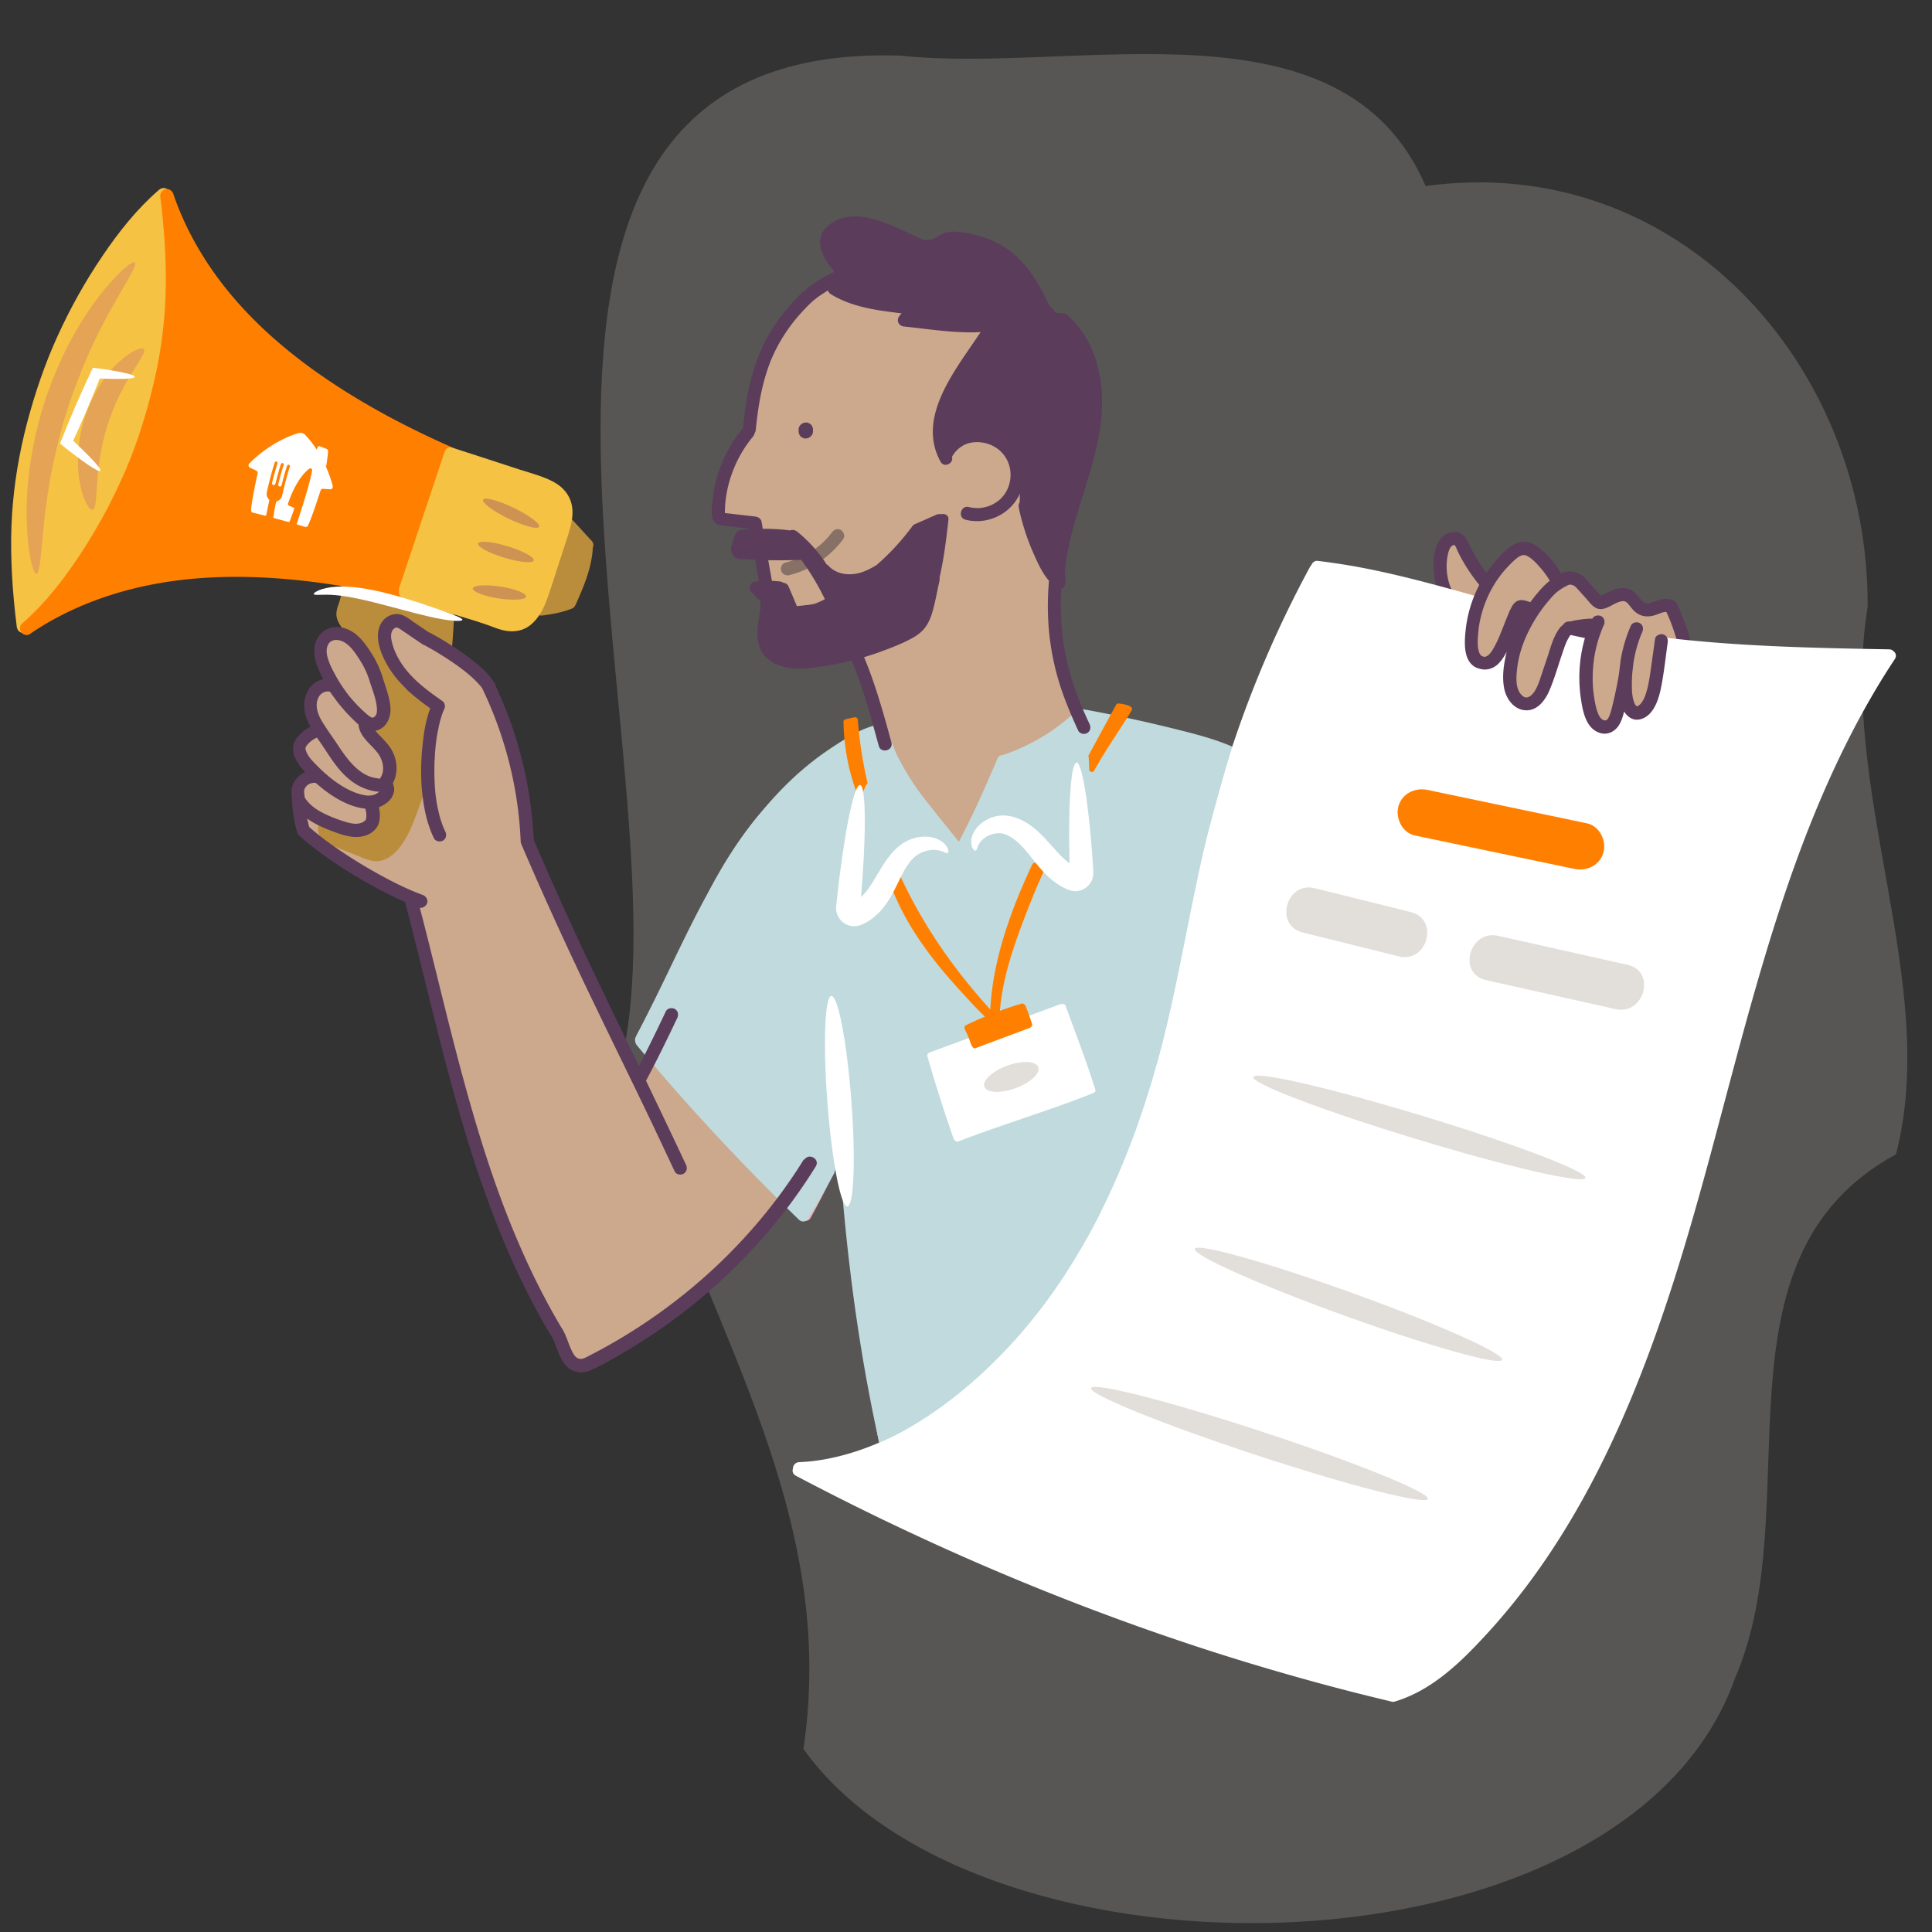 <svg xmlns="http://www.w3.org/2000/svg" viewBox="0 0 200 200"><rect x="0" y="0" width="200" height="200" fill="#333333" stroke="none"/><defs><style>.cls-2{fill:#f6c243}.cls-3{fill:#fff}.cls-4{fill:#e5a355}.cls-5{fill:#ff8000}.cls-6{fill:#c1dade}.cls-7{fill:#ba8d3c}.cls-8{fill:#ce9352}.cls-9{fill:#cca88d}.cls-10{fill:#e2ded9}.cls-12{fill:#5b3d5b}</style></defs><path id="BG_Strong" d="M193.34 62.82c.14-25.17-19.74-47.12-45.76-43.56-8.62-19.98-36.15-11.55-54.36-13.5-50.98-1.68-22.28 71.1-28.61 102.74 5.76 25.14 22.58 45.64 18.56 72.55 18.29 25.61 85.17 24.63 96.46-7.38 7.68-17.77-3.18-43.37 16.64-54.18 4.61-17.76-6.02-37.66-2.93-56.67Z" style="fill:#575655"/><g id="Illustrations"><g id="Layer_10"><path d="M85.23 29.53s-3.12 2.46-4.11 4-2.53 4.73-2.87 6.49c-.34 1.76-.68 4.43-.68 4.43l-2.67 4.97-.35 4.44 3.69.49s.89 5.45 1.18 6.77c.29 1.32.51 3.51 1.9 3.99s6.57 1.45 6.57 1.45 1.78 3.01 1.87 3.74 1.13 4.06 1.29 4.64 1.55 4.47 2.17 5.43 6.33 7.93 6.33 7.93l4.31-9.43s3.57-2.03 4.95-2.67 2.7-1.74 2.7-1.74-1.78-5.42-2.03-7.62c-.24-2.2.18-9.97.18-9.97s-3.86-3.72-4-4.02.15-4.14-.25-5.01-3.25-2.77-3.69-2.73-3.38 1.81-3.38 1.81-.8-1.95-.5-3.1c.3-1.15 1.48-2.13 2.27-4.1.79-1.97 2.03-5.17 1.22-5.59s-4.03-2.34-4.03-2.34l-11.12-2.78-.96.53ZM152.99 62.56l-3.23-1.02s-.92-2.98-.68-3.82.45-2.09 1.21-1.94 1.56 1.71 2.03 2.43c.47.73 1.61 2.22 1.61 2.22s1.71-2.44 2.43-2.96 1.17-1.25 2.1-.51 2.85 3.27 2.85 3.27 1.14-.96 1.95-.17 1.9 2.45 2.37 2.33 1.27-.75 1.95-.78 2.04 1.42 2.5 1.48 2.08-.22 2.51-.22 1.17 1.71 1.33 2.22.44 1.48.44 1.48-2.56-.6-2.37-.25-.54 4.32-.8 5.16-.86 1.92-1.08 2.07-.37.59-.86.22-1.16-2.59-1.16-2.59-.6 3.12-1.11 3.57-1.1.65-1.48.31-1.04-1.74-1.25-3.27c-.2-1.53.16-4.63.42-5.45s.25-1.62.25-1.62l-2.96.65s-1.87 5.68-2.52 6.42-1.16 1.86-2.02.94c-.86-.93-1.13-2.84-1.05-3.61s.96-5.23 1.05-5.24.9-1.2.57-.95-.75-.37-1.28.95c-.53 1.32-1.79 4.37-2.4 4.57s-1.56.68-1.79-.55.28-4.17.28-4.17l.16-1.17ZM38.89 70.22c-.7-1.65-1.38-3.09-2.16-3.71s-2.39-1.38-2.92-.6-.63 2.37-.18 3.29.64 1.75.64 1.75-1.49-.07-1.8.79.19 2.38.17 2.71.52 1.2.52 1.2-1.89.75-2.06 1.32.24 1.62.62 2.08.92 1.32.92 1.32-1.31.13-1.56.75-.08 2.14-.08 2.14l.39 2.71 2.18 1.17v-1.18l.35-.71s1.79.9 2.83.71 1.76-.25 1.81-1.01-.03-1.56.06-1.69 1.5 0 1.49-.82 0-.56 0-1.17.41-1.26.24-2-.89-1.73-1.27-2.36-.82-1.97-.82-1.97 1.28-.27 1.36-.83-.21-2.31-.21-2.31l-.51-1.57Z" class="cls-9"/><path d="M50.16 70.28s-2.48-1.98-3.22-2.47-3.1-1.87-3.64-2.23-1.37-1.49-2.12-1.3-1.19.47-1.09 1.86c.1 1.39 1.06 3.37 1.96 4.23.9.86 3.06 2.54 3.06 2.54s-.91 5.16-.85 5.17-.79 3-.97 3.51-1.6 4.32-1.92 4.84-1.71 2.12-2.35 2.04-2.3-.72-2.6-.85-2.56-1.2-2.56-1.2l-.72.7s4.93 3.53 5.92 4.05 3.44 1.87 3.44 1.87 3.16 12.62 3.65 14.5 3.49 13.51 4.34 15.33 5.44 12.09 6.48 13.97c1.04 1.89 1.62 3.98 2.32 4.24s1.82-.03 2.78-.55c.96-.52 6.2-3.71 7.91-5.05 1.71-1.35 4.66-3.86 5.9-5.14s4.44-5 4.44-5l.82-1.08-9.3-10.28-4.41-4.72-1.36 2.56-6.93-14.58-4.64-10.42s-.63-6.19-1.21-8.21c-.57-2.02-1.85-5.54-1.85-5.54l-1.3-2.81Z" class="cls-9"/><path d="M61.37 56.67c.09-.21.08-.47-.12-.68-.65-.69-1.28-1.41-1.93-2.1-.57-.61-1.49.31-.92.92.08.09.17.18.25.28-.02.04-.04.08-.05.12l-2.16 7.16c-.11.02-.22.03-.34.05-.82.1-.83 1.4 0 1.3 1.06-.13 2.09-.32 3.08-.71a.66.66 0 0 0 .38-.37c.02-.03.04-.06.06-.1.84-1.91 1.63-3.74 1.75-5.85Z" class="cls-7"/></g><g id="Layer_9"><path d="M81.69 59.54a9.874 9.874 0 0 0 5.6-3.74c.22-.3.05-.76-.24-.93-.35-.2-.71-.05-.93.24-1.15 1.56-2.9 2.65-4.79 3.12-.36.09-.57.49-.47.84s.48.56.84.47Z" style="fill:#877166"/><path d="m17.08 20.92.33-.3c.28-.24.25-.72 0-.96-.28-.28-.68-.24-.96 0-2.27 1.96-4.16 4.35-5.83 6.82-1.79 2.63-3.35 5.43-4.67 8.33s-2.35 5.93-3.16 9.02c-.82 3.12-1.35 6.31-1.55 9.53-.2 3.22-.04 6.76.33 10.12.05.45.1.91.16 1.36.04.37.28.68.68.68.33 0 .73-.31.68-.68l-.03-.29c.48-.26 1.13-.69 1.59-1.33.82-1.14 4.32-5.96 5.65-7.88 1.33-1.93 4.84-10.08 5.47-12.46.63-2.38 2.33-12.07 2.33-14.45 0-1.85-.7-5.82-1.01-7.5Z" class="cls-2"/><path d="M46.33 62.06a.72.72 0 0 0-.62.42l-3.44-1.1-5.59-.98v-.12c-.04-.37-.29-.68-.68-.68-.34 0-.72.31-.68.68.06.52.05 1.04-.06 1.55-.11.54-.39 1.04-.43 1.59-.05.55.19 1.02.48 1.45.13.2.29.39.38.61.04.08.06.17.08.26 0-.05-.03.12 0 .06-.15.33-.1.73.24.93.24.14.6.11.81-.08.33.53 1.52 2.44 1.96 3.13.51.81 1.06 3.85.84 4.31-.22.46-1.36.83-1.36.83s.06 1 .66 1.68c.6.69 1.43 2.65 1.43 2.65s.05.92-.24 1.4c-.29.48 0 .6 0 1.2s-.72.96-1.18 1.33-.25.7-.31 1.27c-.06.57-.39.95-1.05 1.39s-3.04-.49-3.04-.49l-.12.05c-.12-.44-.71-.77-1.15-.36-.55.51-.39 1.26.06 1.78s1.07.72 1.68.96l2.07.83c.73.29 1.45.65 2.26.51 1.27-.22 2.22-1.49 2.79-2.55.61-1.14 1.04-2.39 1.47-3.61.51-1.42.98-2.86 1.38-4.31.14-.5-.27-.83-.67-.84.4-1.86 1.04-4.68 1.04-4.68s-2.84-2.23-3.25-2.75c-.41-.52-2.13-3.66-2.36-4.25-.23-.59.85-1.61 1.21-1.76.37-.15 1.02.28 1.79.69.5.27 1.85 1.16 2.72 1.75v.02c-.03.36.33.7.68.68.39-.02.65-.3.68-.68.11-1.36.19-2.72.23-4.08 0-.36-.32-.7-.68-.68Z" class="cls-7"/><path d="M41.74 61.18zM46.98 46.39c-5.09-2.23-10.02-4.86-14.54-8.1-4.12-2.97-7.89-6.49-10.74-10.72-1.57-2.33-2.86-4.84-3.76-7.5-.12-.35-.47-.58-.84-.47-.26.07-.46.31-.5.58-.01.06-.02.11-.01.17.42 3.37.66 6.78.55 10.18-.11 3.13-.53 6.21-1.26 9.25-.72 3.04-1.68 6.1-2.9 8.94a56.223 56.223 0 0 1-4.4 8.24C6.97 59.45 5.17 61.86 3 63.9c-.24.23-.49.45-.74.67-.12.11-.18.26-.19.42v.07c0 .11.02.23.09.34.03.05.07.09.11.13.03.03.06.05.09.08.01 0 .03.02.04.03a.3.3 0 0 0 .08.04h.02c.19.08.41.08.58-.04 4.11-2.82 8.87-4.52 13.76-5.33 5.21-.86 10.58-.71 15.8-.04 3.06.39 6.09.99 9.08 1.7.36.08.74-.11.84-.47s-.12-.75-.47-.84c-.06-.02-.11-.03-.17-.04l4.49-13.01c.31.09.63.01.81-.29.17-.29.09-.78-.24-.93Z" class="cls-5"/><path d="M83.93 126.05a88.83 88.83 0 0 0 3.94-8.09c.14-.34.1-.73-.24-.93-.29-.17-.79-.1-.93.24a87.504 87.504 0 0 1-3.94 8.09c-.42.77.75 1.45 1.18.69Z" style="fill:#f2a6b0"/><path d="M128.13 77.55c-1.89-.9-3.91-1.44-5.94-1.95-2.03-.51-4.22-1.02-6.35-1.46-1.2-.25-2.4-.48-3.6-.7-.31-.06-.62.06-.77.32-.16.01-.32.08-.44.19a20.466 20.466 0 0 1-7.21 4.21c-.23 0-.46.12-.55.33-1.24 2.94-2.56 5.85-3.95 8.72-1-1.24-2-2.48-2.99-3.73-1.01-1.27-2-2.56-2.8-3.96-.45-.78-.83-1.6-1.12-2.46-.11-.33-.44-.55-.79-.48-.01-.03-.03-.07-.04-.1l.03-.14a.71.71 0 0 0-.15-.63c0-.06 0-.12-.02-.18-.09-.33-.49-.61-.84-.47-4.71 1.86-8.66 5.17-11.84 9.07-3.52 4.31-6.09 9.25-8.51 14.24-1.43 2.95-2.83 5.93-4.37 8.83-.04.08-.06.16-.08.24-.11.25-.05.54.13.77 4.11 4.92 8.43 9.68 12.93 14.24 1.26 1.28 2.54 2.55 3.83 3.8.63.61 1.59-.35.96-.96-.03-.02-.05-.05-.08-.07l3.25-6.68c.43 6.69 1.12 13.37 2.16 20 .59 3.76 1.29 7.49 2.13 11.2.08.36.49.57.84.47.37-.1.56-.48.47-.84-.01-.06-.02-.11-.04-.17 1.6-.92 5.93-3.45 8.37-5.34 3.04-2.36 7.11-7.43 10.97-13.01 3.86-5.58 7.43-16.38 8.75-20.76 1.32-4.38 3.03-13.58 3.93-18.04.76-3.76 2.64-11.07 3.21-13.28.29.07.59-.03.75-.3.17-.3.09-.77-.24-.93Z" class="cls-6"/><path d="M175.03 66.39c-.35-1.33-.83-2.62-1.42-3.86-.15-.32-.64-.43-.93-.24-.33.21-.41.59-.24.93.29.61.47 1.04.7 1.69.22.61.41 1.22.57 1.85.09.35.49.59.84.47s.57-.47.47-.84ZM154.41 59.95c-.58-.68-1.1-1.41-1.56-2.18-.24-.39-.46-.8-.66-1.21-.22-.44-.38-.92-.8-1.23-.84-.61-1.94-.12-2.43.68-.49.8-.58 1.83-.56 2.72.02 1.1.29 2.17.77 3.16.16.33.63.42.93.24.34-.2.41-.6.24-.93-.42-.86-.61-1.81-.58-2.76.01-.45.07-.9.2-1.33.1-.35.25-.6.53-.69h.05c-.05-.02-.04-.01.04 0-.06-.03.03.04.03.04.12.18.2.4.29.6.21.45.45.88.7 1.3.53.9 1.15 1.74 1.82 2.54.24.28.72.24.96 0 .28-.28.24-.68 0-.96ZM82.67 44.48v.17c0 .1.02.2.06.29.03.09.08.17.15.24.07.07.15.12.24.15.09.05.18.07.29.06l.2-.03c.12-.04.23-.1.33-.19l.12-.15c.07-.12.1-.24.1-.37v-.17c0-.1-.02-.2-.06-.29a.608.608 0 0 0-.15-.24.608.608 0 0 0-.24-.15.477.477 0 0 0-.29-.06l-.2.03c-.12.04-.23.1-.33.19l-.12.15a.71.71 0 0 0-.1.37ZM156.71 64.24c.38.1.76.2 1.14.31.17.05.37.02.53-.07.14-.08.28-.24.31-.41.04-.17.03-.37-.07-.53s-.23-.27-.41-.31c-.38-.1-.76-.2-1.14-.31a.706.706 0 0 0-.53.07c-.14.08-.28.24-.31.41-.04.17-.03.37.07.53s.23.27.41.31Z" class="cls-12"/><path d="M196.08 67.48a.646.646 0 0 0-.52-.26c-6.08-.11-12.17-.23-18.23-.72-1.71-.14-3.42-.31-5.13-.51-.37-.04-.68.35-.68.68s.24.57.54.65c-.19.9-.52 2.44-.56 2.91-.05.67-.77 2.54-1.08 3-.31.46-1.15.53-1.54-.04s-.76-2.01-.76-2.01l-.38 1.67s-.37 1.23-.73 1.89c-.36.66-1.12.47-1.76-.06-.65-.53-.88-2.41-1.02-3.74-.08-.84.62-5.22.62-5.22l-2.85-.36s-.87 1.9-1.08 2.53c-.21.63-.81 2.39-1.44 3.89-.63 1.5-1.61 1.06-2.02.94s-1.23-1.88-1.17-2.93.53-4.71.53-4.71-.9 1.3-1.52 2.19c-.63.9-.94 1.17-2.01 1.26s-.73-.64-1.01-1.88c-.2-.89.26-2.63.54-3.53.73.05 1-1.12.21-1.34-4.25-1.19-8.5-2.38-12.85-3.16-1.26-.22-2.53-.41-3.8-.56-.28-.03-.53.19-.63.44-.05.05-.09.1-.13.17-3.77 6.95-6.82 14.3-9.08 21.88-2.34 7.85-3.58 15.95-5.37 23.93-1.52 6.76-3.59 13.4-6.58 19.66s-6.51 11.6-11.17 16.33c-4.86 4.92-11.03 9.3-17.95 10.58-.9.17-1.8.27-2.72.31-.44.02-.66.35-.67.68-.08.26-.01.56.31.73 3.8 2 7.64 3.92 11.53 5.74a269.222 269.222 0 0 0 23.9 9.86c4.05 1.44 8.13 2.79 12.25 4.02s8.25 2.37 12.42 3.38l1.48.36c.12.05.27.06.43.01 3.79-1.14 6.73-3.98 9.35-6.82 2.6-2.81 4.95-5.86 7.04-9.06 4.23-6.46 7.46-13.52 10.12-20.76 2.71-7.37 4.82-14.94 6.84-22.52 2.13-7.98 4.19-15.98 6.8-23.82 2.59-7.77 5.74-15.37 9.99-22.39.5-.83 1.02-1.64 1.55-2.45.02-.02.03-.05.05-.07 0 0 0-.01.01-.02.19-.29.12-.57-.06-.76Z" class="cls-3"/><path d="M173.29 62.2h.01c-.68-.36-1.36-.18-2.04.06-.15.05-.3.11-.45.15-.07.02-.14.04-.21.05h-.12c-.03 0-.14-.02-.12 0-.02 0-.05-.01-.07-.02 0 0-.01 0-.03-.01l-.09-.06c.01 0 .06.05 0 0s-.12-.11-.18-.18c-.49-.54-.86-1.15-1.65-1.29-.9-.15-1.71.31-2.48.71 0 0-.08.03-.14.06-.18-.18-.35-.39-.52-.58l-1.06-1.18s0-.01-.02-.02a2.32 2.32 0 0 0-1.51-.74c-.35-.03-.68.07-.99.22-.66-1.11-1.54-2.16-2.6-2.88-.69-.47-1.49-.53-2.24-.16-.63.32-1.18.88-1.65 1.39-1.9 2.04-3.09 4.67-3.4 7.44-.14 1.27-.3 3.31 1.11 3.96.07.03.15.05.22.07.76.28 1.54.05 2.1-.53.33-.35.59-.76.82-1.2-.02.06-.03.13-.05.19-.27 1.16-.45 2.42-.22 3.6.21 1.1 1.01 2.21 2.21 2.28 1.27.07 2.1-1.12 2.52-2.16.49-1.17.84-2.41 1.25-3.61.2-.59.38-1.2.7-1.74.04-.07.08-.13.12-.2v-.01c.02-.01.04-.03.05-.04.02-.01.05-.02.07-.03.48.11.96.21 1.44.31-.59 2.04-.73 4.2-.41 6.32.19 1.29.52 3.04 1.95 3.5.74.24 1.46-.08 1.9-.68.33-.45.48-1 .62-1.53.39.61 1 1.03 1.81.76 1.27-.42 1.77-2.04 2.01-3.23.31-1.54.47-3.12.69-4.68.05-.36-.09-.73-.47-.84-.32-.09-.79.11-.84.47-.17 1.23-.34 2.46-.52 3.69-.08.55-.18 1.11-.33 1.65-.13.47-.3.96-.61 1.34-.13.15-.25.23-.36.29h-.02c.02.01.04.05 0 .02l-.01-.01c-.01 0-.02-.01-.03-.01-.02-.02-.04-.02-.05-.03h-.01c-.03-.03-.05-.05-.07-.08 0 0-.01-.02-.02-.03-.05-.07-.09-.15-.12-.23 0-.02-.02-.06-.02-.06-.02-.05-.03-.1-.05-.14a2.34 2.34 0 0 1-.09-.38c-.04-.21-.05-.3-.07-.53-.02-.29-.02-.58-.02-.87 0-.42.02-.84.06-1.26.04-.28.07-.57.1-.86.17-1.1.47-2.19.91-3.2.15-.34.1-.73-.24-.93-.29-.17-.78-.09-.93.25-.53 1.21-.9 2.48-1.09 3.79v.04c-.04.31-.08.62-.11.92-.13.91-.32 1.82-.52 2.72-.13.56-.25 1.13-.43 1.67-.06.18-.15.38-.25.52-.08.11-.17.16-.28.16-.02 0-.09-.02-.11-.02h-.03c-.01 0-.03-.02-.06-.03-.08-.05-.13-.08-.19-.14-.16-.16-.28-.39-.36-.61-.21-.56-.31-1.17-.4-1.76-.17-1.17-.16-2.37-.02-3.54.1-.88.31-1.76.59-2.6.02-.05.05-.09.06-.15v-.03c.12-.33.25-.66.39-.97.15-.33.1-.73-.24-.93-.29-.17-.78-.09-.93.24-.49 0-.99.05-1.47.13-.27.04-.55.09-.82.17-.29-.05-.61.08-.75.34-.12.09-.24.19-.33.31-.69.89-.97 2.07-1.32 3.12l-.58 1.72c-.17.5-.32 1.01-.57 1.48-.17.33-.45.7-.75.83-.18.08-.31.07-.4.04-.13-.04-.25-.13-.39-.28-.61-.67-.52-1.86-.41-2.75.24-1.99 1.08-3.88 2.18-5.54.31-.46.63-.9.99-1.32.3-.36.67-.79 1-1.05.13-.1.36-.26.54-.37.1-.06.2-.12.31-.17.04-.02.09-.04.13-.07 0 0 .11-.05.12-.06a.59.59 0 0 1 .37-.03c.2.06.33.13.48.29l.95 1.05c.31.34.6.77 1 1.01.87.52 1.7-.34 2.51-.59.28-.08.49-.12.73.04l.12.11c.05.05.1.11.14.16.11.13.21.27.32.4.52.63 1.2.91 2.01.76.35-.06.67-.2 1-.32.09-.03.18-.06.27-.08.03 0 .15-.03.15-.03h.14c.02 0 .04 0 .06.01h.02s.02 0 .03.02c.33.17.74.08.93-.25.18-.31.08-.76-.24-.93Zm-3.82 10.92c-.02 0-.03.01 0 0Zm-6.96-7.31h-.01s.01 0 .02-.01ZM159 61.58c-.2.25-.39.5-.58.76-.37-.12-.78-.29-1.16-.19-.43.11-.67.45-.85.83-.33.69-.6 1.41-.88 2.12-.26.66-.53 1.32-.88 1.94-.15.26-.3.52-.52.73-.13.12-.39.27-.51.22-.06-.03-.12-.04-.19-.06-.03-.02-.06-.03-.09-.05l-.04-.04-.03-.03-.01-.02-.09-.15-.02-.04c-.03-.07-.05-.14-.07-.21-.01-.05-.02-.1-.04-.15 0 0-.02-.14-.03-.14-.07-.54-.03-1.12.02-1.66.1-1.12.4-2.27.84-3.33a11.28 11.28 0 0 1 1.72-2.88c.38-.45.78-.88 1.22-1.27.35-.31.78-.65 1.25-.42.57.28 1.06.84 1.47 1.32.34.39.64.81.9 1.26-.54.43-1.01.94-1.45 1.49Zm6.63.13s.02-.02.05-.02c-.03.01-.04.02-.05.02ZM169.51 73.12h-.02.02Z" class="cls-12"/><path d="M162.52 65.81c.03 0 .06-.02.01-.01Z" class="cls-12"/><path d="M58.55 50.91c-.48-.62-1.16-1.02-1.87-1.33-.94-.4-1.94-.67-2.92-.98-2.16-.7-4.32-1.42-6.48-2.11-.15-.05-.31-.1-.46-.14-.31-.09-.55.02-.68.22-.06.07-.1.15-.13.24-1.22 3.67-2.45 7.34-3.67 11l-1.04 3.12c-.03.1-.03.19-.01.29-.05.33.16.61.47.73.96.37 1.96.66 2.94.96 1.26.38 2.51.75 3.77 1.14.54.16 1.07.33 1.6.51.53.17 1.04.39 1.57.56.89.29 1.81.35 2.68-.05.65-.3 1.16-.86 1.55-1.46.4-.61.67-1.31.91-2 .31-.89.59-1.79.88-2.69.31-.94.61-1.89.92-2.83.29-.88.59-1.76.67-2.69.08-.89-.13-1.77-.69-2.48Z" class="cls-2"/></g><path id="Layer_12" d="M86.4 121.38s-2.36 4.35-2.71 4.69-.36.59-1.02 0-1.12-1.03-1.12-1.03 2.79-3.86 3.04-4.31.06-.96-.35-1.32-1.37.7-1.98 1.54-2.06 2.78-2.06 2.78-10.36-11.06-11.1-11.9-1.2-1.47-1.2-1.47 2.33-4.52 2.51-5.29-.71-1.22-.87-1.22-2.9 5.17-2.9 5.17l-.92-1.46s6.01-11.69 7.19-14.29c1.18-2.6 3.7-6.84 6.36-9.72 2.66-2.88 7.88-7.6 11.13-8.4 0 0 .31 2.47.62 2.84s1.52-.46 1.52-.46 2 4.57 6.71 9.64c0 0 3.18-6.18 4.3-8.86 0 0 3.54-.98 8.51-4.7 0 0 10.39 1.57 15.44 3.89 0 0-.71 2.14-2.52 8.97-1.81 6.84-3.69 18.27-5.06 22.99s-4.63 14.48-8.08 19.82-6.37 9.61-11.62 14.12c-5.25 4.5-9.22 5.94-9.22 5.94s-2.41-12.12-2.92-17.81c-.51-5.69-1.35-12.33-1.35-12.33l-.34 2.17Z" class="cls-6"/><path d="M146.47 86.49c5.5 1.15 11.01 2.3 16.51 3.46 1.29.27 2.65-.38 3.01-1.71.33-1.22-.41-2.74-1.71-3.01-5.5-1.15-11.01-2.3-16.51-3.46-1.29-.27-2.65.38-3.01 1.71-.33 1.22.41 2.74 1.71 3.01Z" class="cls-5"/><path d="m134.85 96.53 9.94 2.47c2.97.74 4.23-3.84 1.26-4.58l-9.94-2.47c-2.97-.74-4.23 3.84-1.26 4.58ZM153.83 101.46l13.4 3c2.98.67 4.25-3.91 1.26-4.58l-13.4-3c-2.98-.67-4.25 3.91-1.26 4.58Z" class="cls-10"/><path d="M34.44 50.33c0-.08-.2-.88-.67-1.95s-.02-.06-.01-.08c.16-.94.2-1.58.2-1.58 0-.11-.06-.21-.16-.25l-.71-.28h-.02a.176.176 0 0 0-.2.11l-.07.25h-.01c-.33-.51-.72-1.03-1.18-1.51-.08-.1-.2-.17-.33-.21a.647.647 0 0 0-.39.01c-2.94.88-5.01 3.05-5.1 3.17s-.04.06-.05.1c-.03.12.02.24.12.29l.69.33c.09.05.14.16.12.26-.03.13-.66 3.04-.68 3.83 0 .12.08.22.19.25.43.1.82.2 1.24.31h.04s.09 0 .1-.05c.05-.26.17-.84.3-1.45 0-.02 0-.04.01-.05.01-.05 0-.11-.04-.14a.808.808 0 0 1-.21-.73c.23-1.02.52-2.18.82-3.08.02-.07.1-.12.18-.1.08.02.13.1.11.18v.01c-.2.6-.39 1.31-.57 2.02-.02.1.04.19.13.22.1.02.19-.04.22-.13.18-.71.37-1.44.57-2.04.02-.07.1-.12.18-.1.08.02.13.1.11.18v.01c-.2.59-.39 1.31-.57 2.01-.02.1.04.19.13.22.1.02.19-.03.22-.13.18-.71.37-1.43.57-2.02.02-.07.1-.12.18-.1.08.02.13.1.11.18v.01c-.29.87-.57 1.99-.8 2.99s0 .02 0 .02c-.07.28-.27.48-.52.57-.04.02-.08.05-.1.1 0 0-.06.15-.19.9-.05.33-.09.55-.1.66s.02.08.06.09l.07.02.43.12h.03l.03.01c.19.05.37.1.55.15l.41.11s.08-.01.1-.05c.33-.85.48-1.34.48-1.34.01-.04-.01-.09-.06-.1l-.48-.2c-.08-.04-.11-.1-.11-.16 0-.04.01-.08.01-.08.98-2.86 2.21-3.59 2.21-3.59l.06-.03a.17.17 0 0 1 .1 0c.06.02.11.07.12.14v.07c-.16.94-.62 2.49-1 3.7-.32 1.02-.59 1.82-.59 1.82s.01.07.04.08c.27.08.54.16.82.24.12.03.24-.02.29-.12.37-.7 1.28-3.53 1.32-3.66.04-.1.13-.16.24-.16l.76.05c.12 0 .22-.08.25-.19.01-.04.01-.08 0-.11Z" class="cls-3"/><path d="M83.22 120.01c-2.58 4.17-5.74 7.97-9.33 11.31a57.532 57.532 0 0 1-11.88 8.49c-.31.16-.61.33-.92.48-.27.14-.57.33-.88.38h-.16c.04 0-.14-.03-.16-.04h-.03l-.12-.06a.705.705 0 0 1-.09-.07c-.03-.02-.05-.05-.08-.07-.03-.03-.06-.06-.08-.09l-.06-.09c-.55-.83-.71-1.93-1.33-2.85l-.01-.01c-3.11-5.24-5.48-10.86-7.41-16.63-1.95-5.84-3.48-11.82-4.96-17.79-.74-3-1.48-6.01-2.26-9 .32.06.67-.19.76-.49.1-.38-.13-.71-.47-.84-1.62-.59-3.23-1.41-4.79-2.28-1.68-.94-3.32-1.97-4.88-3.1-.73-.53-1.39-1.05-2.07-1.65-.08-.29-.15-.58-.21-.87.85.62 1.87 1.04 2.87 1.41.92.33 1.88.63 2.86.43.82-.16 1.59-.73 1.74-1.59.08-.45.07-.96-.05-1.43.34-.12.66-.31.95-.56.55-.48.82-1.24.49-1.9.58-1.07.49-2.4-.12-3.48-.33-.57-.8-1.03-1.25-1.5-.16-.16-.3-.32-.42-.48 1.09-.19 1.62-1.33 1.55-2.37-.07-1.09-.51-2.15-.83-3.23 0-.02-.02-.04-.02-.06-.27-.81-.62-1.58-1.08-2.3-.47-.74-1-1.52-1.71-2.07-.71-.55-1.69-.87-2.59-.61-.91.26-1.51 1.08-1.63 2-.14 1 .25 1.95.67 2.84.07.15.15.31.23.46-.47.12-.92.37-1.24.72-.8.87-.89 2.19-.51 3.28.11.31.26.62.43.92-.1.05-.19.1-.28.16-.46.28-.87.65-1.19 1.1-.79 1.12-.04 2.38.75 3.26.05.06.11.12.16.18-.44.2-.83.53-1.09.95-.19.31-.29.65-.31 1.02-.01.22 0 .44.04.66.02 1.18.19 2.37.52 3.51 0 .01.01.02.01.04.02.14.08.28.19.38 1.38 1.23 2.91 2.32 4.46 3.33 1.68 1.08 3.42 2.08 5.22 2.95.43.21.87.41 1.31.6 1.56 5.97 2.95 11.98 4.55 17.95 1.6 5.96 3.42 11.88 5.83 17.57 1.35 3.18 2.88 6.27 4.64 9.23.57.84.71 1.78 1.24 2.7.23.41.57.81 1 1.02.65.33 1.33.29 1.99 0 1.18-.51 2.31-1.19 3.42-1.84 1.11-.65 2.19-1.33 3.25-2.05 4.25-2.88 8.13-6.31 11.47-10.2 1.89-2.2 3.61-4.54 5.13-7 .46-.75-.71-1.43-1.18-.69ZM34.29 66.39c.21-.14.43-.16.69-.13s.59.16.85.35c.61.44 1.04 1.12 1.44 1.75.4.62.73 1.31.96 2.04.23.77.55 1.51.7 2.3.06.33.12.69.08 1.02-.04.28-.16.44-.36.56.07-.05-.12.02-.02.01-.11 0-.03.02-.15-.02-.08-.02-.21-.11-.3-.17-.29-.22-.56-.49-.83-.74-.52-.5-1-1.04-1.44-1.62-.43-.58-.86-1.23-1.21-1.89-.36-.66-.71-1.33-.85-2.06-.1-.53 0-1.13.42-1.4Zm-1.42 6.07c.12-.41.32-.64.68-.81h.02c.05-.02.11-.04.16-.05 0 0 .05-.01.08-.02H34.04c.01 0 .03 0 .05.01.06.03.07.03.07.03s.01 0 .02.01c.11.17.22.33.34.49.52.72 1.12 1.45 1.77 2.1.25.24.52.53.83.79v.09c.17 1.22 1.24 1.9 1.94 2.8.61.78.86 1.93.24 2.73a.844.844 0 0 0-.24-.06c-1.8-.2-3.04-1.87-3.97-3.27-.44-.67-.92-1.32-1.36-2-.01-.02-.03-.05-.04-.07-.1-.15-.2-.31-.3-.46-.43-.7-.76-1.52-.53-2.31Zm-1.24 4.93s-.02.04 0 0Zm0 0s0-.02.01-.03c.15-.28.43-.56.7-.74.08-.06.17-.11.26-.16.04-.02.08-.04.11-.06.02 0 .03-.02.03-.02h.03c.02 0 .03 0 .05-.01.22.32.45.64.66.96.65.98 1.31 2.04 2.18 2.9.94.93 2.09 1.57 3.41 1.72.07 0 .14 0 .21-.03-.07.07-.15.14-.24.2-.26.17-.54.23-.83.24-.13 0-.25 0-.38-.03-1-.15-1.95-.64-2.78-1.19-.83-.55-1.62-1.26-2.34-1.99-.33-.34-.66-.68-.89-1.09-.09-.17-.15-.36-.2-.53v-.06c0-.02.02-.05.02-.07Zm-.03.09s-.03.06 0 0Zm-.06 5.07s0-.05-.01-.08v-.05c0-.06-.01-.12-.03-.18-.01-.1-.02-.21-.02-.32 0-.04.01-.1.02-.13 0-.02 0-.03.01-.05 0-.02.01-.04.02-.06 0 .01-.01.02-.02.04 0-.01.01-.03.02-.04v-.02c.02-.04.04-.08.03-.04 0-.02.02-.04.03-.06.02-.03.03-.05.05-.08s.09-.1.13-.15c.02-.02.04-.04.07-.06.06-.04.12-.08.19-.12.02 0 .04-.02.06-.03h.02c.06-.02.13-.04.2-.06.03 0 .06-.01.09-.02H32.68c.51.45 1.04.87 1.59 1.24 1.02.68 2.27 1.3 3.54 1.43.02.08.05.16.07.24 0 .02.03.17.03.19.02.17.02.34 0 .51v.01c0 .04-.01.07-.02.11 0 .03-.02.06-.03.09 0 .01-.01.02-.02.04-.08.07-.11.1-.18.15-.17.11-.32.16-.53.2-.37.07-.86-.02-1.26-.14-.85-.25-1.69-.57-2.47-.97-.74-.38-1.39-.86-1.83-1.54 0-.02-.02-.03-.03-.04Z" class="cls-12"/><path d="M31.53 81.67c.02-.03.03-.05.03-.06l-.03.06ZM42 71.28c.78.75 1.65 1.41 2.54 2.05-.51 1.34-.71 2.81-.84 4.23-.18 2.04-.14 4.12.24 6.13.2 1.07.51 2.11.98 3.08.16.33.63.42.93.25.34-.2.41-.6.25-.93-.18-.37-.29-.66-.44-1.11-.14-.43-.25-.87-.34-1.31-.2-.94-.29-1.79-.33-2.78-.04-.99-.03-1.92.04-2.88s.15-1.63.34-2.54c.08-.4.17-.79.29-1.18.05-.17.11-.35.17-.51.02-.07.05-.13.08-.2.02-.04.04-.09.06-.14 0-.02.01-.04.02-.05a.6.6 0 0 0 .04-.47.621.621 0 0 0-.28-.38c-.01 0-.02-.02-.03-.02-1.47-1.03-2.97-2.14-4.01-3.62-.5-.71-.9-1.49-1.12-2.35-.09-.37-.17-.79-.03-1.15.05-.13.12-.23.23-.33-.03.02.13-.08.12-.08a.55.55 0 0 1 .16-.03c.14.02.33.15.48.25.24.16.47.32.71.48l1.47 1c.05.03.11.06.16.07 1.17.63 2.3 1.33 3.39 2.1.58.42 1.11.82 1.65 1.32.24.22.47.45.69.7.04.05.08.1.13.15.02.02.04.05.06.07.04.05.08.11.11.16 1.86 3.86 3.11 8.03 3.67 12.27.16 1.18.26 2.38.31 3.57 0 .1.03.19.07.28 0 .02.01.04.02.06 1.95 4.56 4 9.07 6.12 13.55 1.97 4.14 3.99 8.26 5.99 12.39 1.27 2.62 2.51 5.25 3.74 7.88.16.33.63.42.93.24.34-.2.4-.6.24-.93-1.36-2.91-2.75-5.81-4.14-8.7 0-.01.02-.03.03-.04 1.13-2.12 2.18-4.28 3.21-6.45.16-.33.09-.73-.25-.93-.3-.17-.77-.09-.93.24-.9 1.9-1.82 3.8-2.79 5.66-.52-1.07-1.03-2.13-1.55-3.2-2-4.12-4-8.25-5.9-12.43-1.18-2.58-2.32-5.17-3.44-7.78-.21-4.39-1.09-8.75-2.65-12.86a41.2 41.2 0 0 0-1.29-3.06.53.53 0 0 0-.1-.28c-.03-.05-.07-.1-.1-.15 0-.01-.01-.02-.02-.03-.02-.05-.06-.09-.09-.13-.75-1.08-1.86-1.93-2.91-2.69-1.15-.83-2.35-1.58-3.6-2.25-.03-.02-.07-.03-.11-.04l-1.49-1.01c-.46-.31-.93-.72-1.48-.84s-1.16.07-1.59.46-.65.98-.69 1.57c-.07 1.06.4 2.2.9 3.11.5.91 1.2 1.77 1.97 2.51Z" class="cls-12"/><g id="Layer_13"><path d="M113.38 112.79c-.9-2.92-2.02-5.77-3.06-8.65-.06-.17-.22-.22-.35-.2a.484.484 0 0 0-.17 0c-3.57 1.32-7.15 2.64-10.72 3.96l-2.87 1.06a.29.29 0 0 0-.2.23c-.02.05-.03.12 0 .19.83 2.87 1.74 5.72 2.72 8.54.04.11.11.17.2.19.06.07.16.1.28.05 3.59-1.39 7.27-2.54 10.89-3.84 1.03-.37 2.06-.76 3.08-1.17.03-.01.05-.03.07-.04.11-.06.19-.18.14-.33Z" class="cls-3"/><path d="M88.79 74.51c0-.11-.06-.18-.13-.22l-.06-.03h-.01c-.03 0-.05-.01-.08-.01h-.07l-.92.21c-.14.03-.24.21-.2.35v.02c.05 2.42.49 4.82 1.32 7.1.04.11.12.17.21.19.02.02.04.04.06.05.12.07.32.04.39-.1.12-.25.23-.52.34-.78.11-.06.18-.17.15-.32-.49-2.12-.82-4.27-.99-6.45ZM116.98 73.11s-.05-.03-.08-.04c-.34-.13-.7-.21-1.06-.24-.11-.03-.23 0-.3.13-.95 1.73-1.89 3.46-2.83 5.2-.06.1-.04.2 0 .28v.15l.04.93v.03c-.09.29.35.53.52.23 1.17-2.15 2.61-4.14 3.88-6.24.11-.18-.01-.36-.17-.41ZM108 90.25c.08-.16 0-.31-.12-.38v-.01c-.14-.22-.35-.41-.59-.52a.193.193 0 0 0-.1-.03h-.11c-.02 0-.04.02-.06.03-.06.02-.12.06-.16.14-1.8 3.85-3.35 7.87-4.03 12.09-.16.97-.26 1.95-.32 2.93-3.02-3.33-5.71-6.97-7.86-10.93-.59-1.09-1.15-2.2-1.66-3.34 0-.04-.03-.07-.06-.11a.192.192 0 0 0-.16-.09c-.12-.02-.25.02-.3.13l-.42.91c-.03.07-.05.14-.03.22.02.06.06.12.12.16 1.56 4.34 4.42 8.03 7.52 11.39.75.81 1.49 1.64 2.3 2.4-.66.28-1.32.57-1.97.89-.17.08-.18.25-.11.38 0 .04.01.07.03.11.06.13.13.27.19.4.03.07.06.13.09.2.02.03.03.07.04.1 0 .02.02.04.02.06.11.27.22.55.31.83.02.06.06.11.11.15.05.12.17.2.33.14l5.59-2.09c.06-.02.1-.05.13-.09.1-.07.16-.2.12-.32-.2-.62-.42-1.23-.66-1.84a.375.375 0 0 0-.16-.19.266.266 0 0 0-.29-.07c-.75.22-1.49.47-2.22.74.32-3.86 1.72-7.54 3.13-11.13.43-1.09.88-2.17 1.38-3.23Zm-1.99 15.24h.01-.01Z" class="cls-5"/></g><path d="M110.57 32.63c-.18-.16-.38-.2-.57-.16a.745.745 0 0 0-.31-.07c-.12 0-.23.01-.35.02-.26-.32-.53-.63-.81-.93 0-.07-.03-.13-.06-.2-1.13-2.33-2.55-4.64-4.87-5.95-1.15-.65-2.45-1.04-3.75-1.25-.65-.1-1.32-.18-1.96-.01-.41.1-.67.33-1.03.51-.67.34-1.06.34-1.75.03-2.59-1.16-6.38-3.41-9.15-1.44-1.9 1.35-.95 3.42.44 4.95-1.27.58-2.47 1.32-3.48 2.28-1.67 1.61-3.1 3.53-4.06 5.65-.96 2.12-1.44 4.23-1.74 6.44-.08.6-.15 1.21-.21 1.81a14.135 14.135 0 0 0-2.6 4.79c-.28.89-.45 1.81-.55 2.74-.09.85-.36 2.35.82 2.53.99.15 2.02.25 3.04.36v.02c-.22.02-.44.04-.66.07-.08.01-.17.03-.24.06-.26 0-.52.14-.62.46-.21.68-.75 1.68-.1 2.27.33.3.81.27 1.22.29.32.02.64.03.95.05l.39 2.22c-.1 0-.19.01-.29.02-.18.02-.33.06-.47.19-.11.11-.2.3-.19.47 0 .22.15.47.35.59l.09.12a2.762 2.762 0 0 0 .64.62c.08.73-.09 1.52-.19 2.26-.13.94-.17 1.89.23 2.78.72 1.57 2.56 2.01 4.14 1.99.94-.01 1.87-.16 2.79-.31.84-.14 1.68-.32 2.5-.52.89 2.07 1.53 4.26 2.14 6.41.23.81.45 1.62.67 2.43s1.54.49 1.31-.36c-.81-2.98-1.64-5.97-2.83-8.83.73-.22 1.45-.46 2.16-.73.96-.36 1.93-.75 2.82-1.24.47-.26.93-.59 1.27-1.01.35-.45.59-.95.76-1.49.35-1.13.54-2.32.8-3.47.02-.1.02-.2 0-.3.45-1.95.7-3.97.92-5.97.06-.49-.37-.68-.76-.59s-.01 0-.02 0c-.18-.04-.34 0-.51.07-.68.3-1.36.6-2.03.9 0 0-.01 0-.02.01-.17.04-.32.15-.43.31a24.768 24.768 0 0 1-3.64 3.95c-.74.47-1.56.86-2.37.95-.98.11-1.96-.12-2.63-.85a.497.497 0 0 0-.19-.13c-.83-1.29-1.86-2.44-3.05-3.4-.22-.17-.5-.24-.74-.13-.94-.12-1.89-.18-2.83-.17-.03-.18-.06-.36-.09-.55 0-.02-.01-.04-.02-.06-.01-.39-.32-.62-.68-.66l-1.82-.21-.86-.1-.45-.05V53a11.36 11.36 0 0 1 .13-1.63c.12-.77.31-1.53.57-2.26.49-1.41 1.24-2.75 2.2-3.9.09-.11.15-.24.18-.37.06-.11.11-.23.12-.36.21-2.17.56-4.36 1.29-6.45.68-1.94 1.8-3.82 3.19-5.4.38-.43.77-.85 1.19-1.25.16-.15.33-.3.5-.43.04-.03.07-.06.1-.08.01 0 .02-.01.03-.02 0 0 .02-.02.05-.04.1-.08.2-.15.31-.22.27-.19.54-.36.82-.52.04.15.14.29.28.38 2.21 1.36 4.8 1.68 7.34 1.99-.08.08-.15.16-.22.25-.37.45-.12 1.05.46 1.11 2.64.27 5.26.72 7.93.58-2.48 3.77-6.72 8.76-4.14 13.42.38.68 1.38.16 1.18-.51.27-.5.71-.93 1.23-1.26.04 0 .08-.01.12-.03.84-.31 1.67-.31 2.51 0 .78.28 1.45.85 1.84 1.62.78 1.54.27 3.54-1.22 4.44-.43.27-.84.41-1.35.5-.41.07-.94.04-1.37-.07-.85-.22-1.21 1.09-.36 1.31 2.25.58 4.68-.58 5.62-2.69 0 .3 0 .61-.02.91-.09.13-.13.3-.09.5l.06.29c0 .04.01.08.02.11.34 1.47.8 2.9 1.41 4.28.45 1.02.91 2.08 1.64 2.92a29.87 29.87 0 0 0-.04 4.73c.18 2.36.67 4.68 1.46 6.91.47 1.32 1.02 2.61 1.61 3.88.16.33.63.42.93.24.34-.2.4-.6.24-.93-.98-2.07-1.81-4.21-2.33-6.46s-.7-4.5-.62-6.84c0-.24.02-.48.04-.71.28-.11.47-.46.41-.79.02-.07.04-.14.03-.22-.04-.31-.07-.62-.08-.93.54-5.09 2.96-9.76 3.67-14.83.57-4.1-.16-8.62-3.37-11.51ZM82.95 57.97a25.41 25.41 0 0 1 2.44 4.06c-.33.17-.67.32-1.02.47-.14.02-.28.05-.43.08-.1.02-.19.03-.29.04-.05 0-.1.01-.14.02h-.06c-.32.04-.64.08-.96.1-.27-.65-.55-1.3-.82-1.94-.07-.17-.14-.3-.3-.39a.773.773 0 0 0-.27-.08.872.872 0 0 0-.39-.14c-.26-.03-.53-.05-.8-.06-.13-.71-.26-1.43-.38-2.14 1.14.02 2.28.01 3.42-.03Zm-8.15-4.94s-.02-.01 0 0Zm.25.26s0 .12 0 0Zm32.5-20.74s.06-.02.08-.04c0 0 .02.02.02.03h-.11Z" class="cls-12"/></g><g id="Outline"><path d="M98.11 88.29c.13-.06.13-.6-.57-1.14-.68-.53-2.02-.8-3.43-.2-1.5.65-2.47 2.16-3.28 3.56-.42.71-.8 1.37-1.28 1.92-.12.14-.25.27-.38.39-.04.03-.02 0-.03.01v-.03c.02-.21.03-.42.05-.62l.09-1.21c.05-.8.09-1.56.14-2.29.07-1.46.11-2.76.1-3.85 0-2.19-.17-3.54-.49-3.57s-.74 1.26-1.17 3.4c-.22 1.07-.43 2.36-.64 3.8-.1.72-.2 1.48-.31 2.27l-.15 1.21c-.07.61-.13 1.23-.2 1.86-.04.5.08.87.25 1.15.18.31.49.62.87.78.36.16.69.18 1.04.13.36-.04.75-.26 1.12-.47.37-.21.74-.54 1.03-.8.2-.19.37-.39.54-.59.66-.81 1.09-1.68 1.44-2.4.36-.73.67-1.38 1.01-1.9.34-.53.7-.94 1.07-1.18.8-.54 1.67-.61 2.19-.5.55.1.85.38 1 .28ZM111.44 78.95c-.34.02-.58 1.5-.69 3.89-.06 1.19-.08 2.62-.07 4.19.01.74.02 1.52.04 2.32-.02.02-.03 0-.03 0-.12-.09-.29-.22-.42-.34-.29-.25-.57-.53-.84-.83-.54-.58-1.1-1.27-1.73-1.87-1.22-1.21-2.94-2.21-4.65-1.8-1.52.38-2.36 1.49-2.49 2.36-.08.43.03.77.13.95.12.19.22.26.3.23.19-.05.16-.46.48-.87.15-.21.38-.42.7-.6.31-.18.74-.31 1.16-.33.21 0 .42.02.61.08.22.07.46.18.7.32.47.28.94.71 1.41 1.25.49.54.95 1.18 1.56 1.9.3.35.63.71 1.01 1.05.2.18.38.33.63.51.36.26.76.5 1.15.67l.25.11c.4.12.74.15 1.08.07.35-.08.7-.28.94-.54.26-.28.39-.54.47-.9.09-.36.01-.83 0-1.25-.03-.48-.07-.95-.1-1.41-.03-.41-.07-.81-.1-1.21-.14-1.57-.3-2.98-.46-4.17-.34-2.37-.71-3.82-1.05-3.81Z" class="cls-3"/><path d="M164.12 121.94c.2-.66-7.34-3.53-16.83-6.41-9.5-2.89-17.35-4.7-17.55-4.04-.2.66 7.34 3.53 16.83 6.41 9.5 2.89 17.35 4.7 17.55 4.04ZM155.5 140.77c.23-.64-6.7-3.74-15.49-6.91s-16.1-5.22-16.33-4.58c-.23.64 6.7 3.74 15.49 6.91s16.1 5.22 16.33 4.58ZM147.82 155.17c.21-.65-7.42-3.75-17.05-6.92s-17.61-5.21-17.83-4.56c-.21.65 7.42 3.75 17.05 6.92s17.61 5.21 17.83 4.56Z" class="cls-10"/><path d="M13.95 27.16c-.23-.21-1.8 1.04-3.76 3.59-.24.32-.49.66-.75 1.01-.25.36-.49.75-.75 1.14-.53.79-1 1.68-1.52 2.61-.97 1.89-1.9 4.05-2.65 6.39-.73 2.35-1.19 4.65-1.48 6.76-.12 1.06-.23 2.06-.25 3.01-.06.94-.04 1.82-.01 2.62.13 3.21.68 5.13.99 5.1.37-.03.45-1.98.76-5.04.08-.77.17-1.6.31-2.5.11-.9.29-1.84.46-2.84.39-1.98.89-4.15 1.59-6.37.71-2.22 1.52-4.28 2.33-6.13.44-.91.82-1.79 1.25-2.59.21-.4.4-.79.6-1.16.2-.37.4-.72.59-1.05 1.51-2.68 2.58-4.31 2.29-4.55Z" class="cls-4"/><path d="M14.9 36.14c-.19-.25-1.26.12-2.58 1.33-.67.59-1.33 1.42-1.99 2.4-.62 1-1.18 2.18-1.59 3.47-.81 2.6-.8 5.12-.44 6.84.36 1.74.97 2.68 1.28 2.59.35-.09.36-1.14.47-2.72.11-1.58.36-3.72 1.06-5.98.36-1.12.78-2.16 1.22-3.09.47-.91.9-1.74 1.33-2.39.83-1.33 1.46-2.17 1.23-2.45Z" class="cls-4"/><path d="M86.06 103.1c-.68.05-.87 4.97-.41 10.99.46 6.02 1.38 10.85 2.07 10.8.68-.05.87-4.97.41-10.99-.46-6.02-1.38-10.85-2.07-10.8ZM47.86 64.16c.03-.17-.8-.48-2.13-.96-1.34-.47-3.2-1.13-5.33-1.69-2.12-.57-4.15-.88-5.64-.77-.75.05-1.35.2-1.74.36-.39.18-.57.32-.54.4.07.18.91-.02 2.27.11 1.37.12 3.25.54 5.33 1.1 2.08.55 3.99 1.08 5.42 1.34 1.42.27 2.33.28 2.36.12ZM10.39 48.74c.08-.09-.2-.49-.76-1.08-.28-.3-.62-.65-1.02-1.04-.2-.19-.42-.4-.64-.62-.11-.11-.23-.22-.35-.33l-.04-.04-.01-.03.03-.03c.05-.11.11-.23.16-.35.12-.26.24-.53.37-.8.24-.55.49-1.12.75-1.71.29-.7.58-1.38.85-2.03.13-.32.26-.64.38-.95l.18-.45c.01-.04 0-.05.01-.08l.06-.02c.14 0 .28.01.41.02.27 0 .54.01.78.02h1.27c.71-.02 1.12-.09 1.13-.21.01-.11-.38-.26-1.07-.41-.35-.08-.77-.16-1.25-.24-.24-.04-.5-.08-.77-.13l-.43-.06c-.27-.03-.54-.07-.82-.1-.31.66-.64 1.38-.99 2.14-.28.64-.58 1.31-.89 2.01-.25.59-.49 1.17-.72 1.72-.28.69-.55 1.35-.8 1.97.24.2.48.39.71.58.13.1.26.2.38.29.25.19.49.37.71.54.45.33.85.62 1.19.85.68.45 1.11.67 1.19.58Z" class="cls-3"/><path d="M55.81 54.53c.15-.31-1.03-1.19-2.63-1.96-1.6-.77-3.02-1.15-3.17-.84-.15.31 1.03 1.19 2.63 1.96 1.6.77 3.02 1.15 3.17.84ZM55.25 58.02c.1-.33-1.11-.99-2.7-1.47-1.59-.49-2.96-.61-3.06-.29-.1.33 1.11.99 2.7 1.47s2.96.61 3.06.29ZM54.46 61.76c.05-.34-1.14-.8-2.66-1.04-1.52-.23-2.8-.15-2.85.19-.05.34 1.14.8 2.66 1.04 1.52.23 2.8.15 2.85-.19Z" class="cls-8"/><path d="M107.48 110.47c-.23-.64-1.67-.71-3.21-.15-1.54.56-2.6 1.54-2.36 2.18.23.64 1.67.71 3.21.15s2.6-1.54 2.36-2.18Z" class="cls-10"/></g></svg>